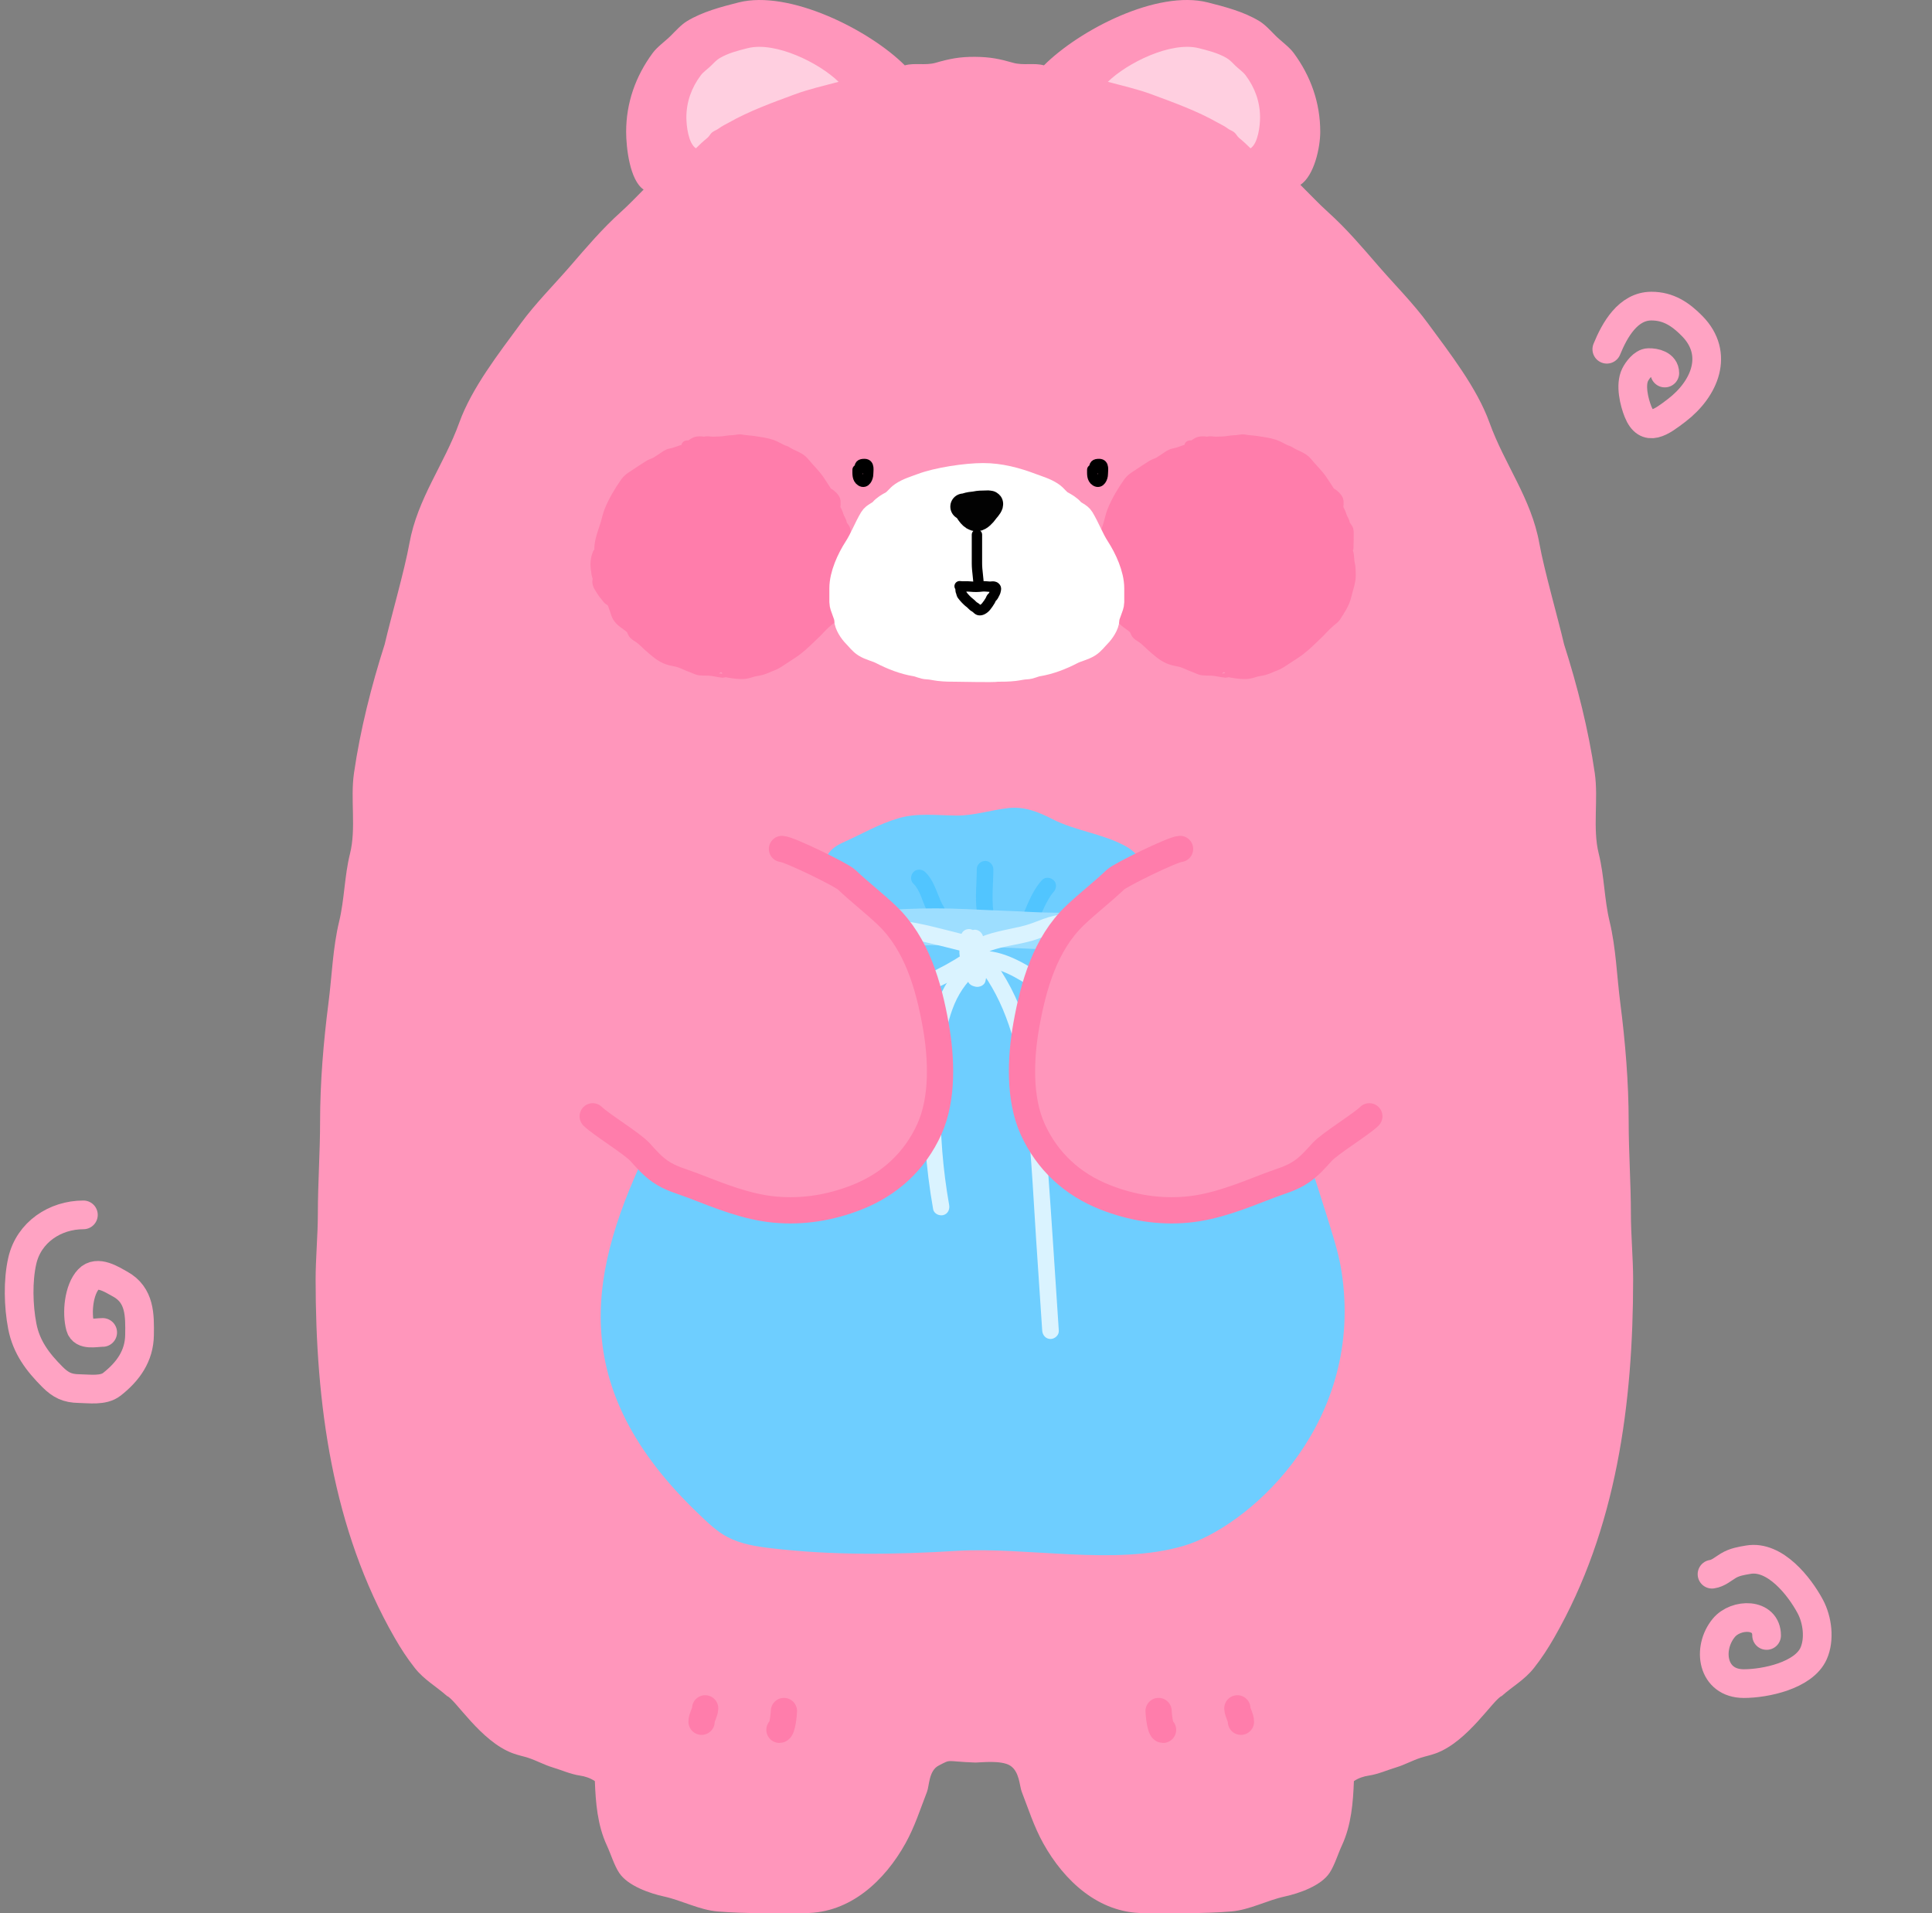 <svg width="202" height="200" viewBox="0 0 202 200" fill="none" xmlns="http://www.w3.org/2000/svg">
<rect x="0" y="0" width="202" height="200" fill="#808080" stroke="none"/>
<path d="M53.604 183.279C50.267 182.051 47.606 177.633 46.739 177.298C45.6 176.285 44.338 175.595 43.376 174.374C42.565 173.347 41.919 172.351 41.267 171.217C34.721 159.834 33 146.687 33 133.726C33 131.576 33.233 129.064 33.233 126.921C33.233 123.697 33.466 120.499 33.466 117.283C33.466 113.156 33.822 108.898 34.346 104.825C34.706 102.024 34.793 99.093 35.458 96.338C36.021 94.007 36.008 91.591 36.596 89.235C37.258 86.589 36.614 83.543 37.011 80.813C37.666 76.295 38.829 71.701 40.219 67.359C40.859 64.609 42.306 59.587 42.803 56.813C43.652 52.085 46.436 48.576 48.022 44.172C49.33 40.538 52.192 36.889 54.451 33.807C56.008 31.685 57.909 29.795 59.634 27.802C61.327 25.845 62.968 23.911 64.901 22.172C65.733 21.423 66.506 20.612 67.294 19.817C65.837 18.846 65.467 15.399 65.467 13.787C65.467 10.761 66.441 7.986 68.24 5.544C68.728 4.882 69.549 4.321 70.146 3.724C70.658 3.213 71.221 2.578 71.841 2.203C73.464 1.222 75.413 0.715 77.214 0.258C82.536 -1.094 90.921 3.15 94.602 6.831C95.643 6.543 96.767 6.866 97.822 6.564C99.246 6.157 100.311 5.927 101.963 5.942C103.549 5.956 104.505 6.157 105.929 6.564C106.985 6.866 108.108 6.543 109.15 6.831C112.831 3.15 120.968 -1.095 126.291 0.257C128.092 0.714 130.04 1.22 131.664 2.202C132.284 2.577 132.847 3.212 133.358 3.723C133.955 4.32 134.777 4.881 135.265 5.543C137.064 7.985 138.038 10.76 138.038 13.786C138.038 15.398 137.42 18.352 135.963 19.323C136.926 20.272 137.846 21.267 138.851 22.172C140.784 23.911 142.424 25.845 144.118 27.802C145.843 29.795 147.744 31.685 149.3 33.807C151.56 36.889 154.421 40.538 155.73 44.172C157.315 48.576 160.1 52.085 160.948 56.813C161.446 59.587 162.892 64.609 163.533 67.359C164.922 71.701 166.085 76.295 166.741 80.813C167.137 83.543 166.494 86.589 167.155 89.235C167.744 91.591 167.731 94.007 168.294 96.338C168.959 99.093 169.046 102.024 169.406 104.825C169.93 108.898 170.286 113.156 170.286 117.283C170.286 120.499 170.519 123.697 170.519 126.921C170.519 129.064 170.752 131.576 170.752 133.726C170.752 146.687 169.03 159.834 162.485 171.217C161.833 172.351 161.187 173.347 160.376 174.374C159.413 175.595 158.152 176.285 157.013 177.298C156.146 177.633 153.484 182.051 150.147 183.279C149.53 183.507 149.072 183.581 148.532 183.756C147.655 184.04 146.854 184.495 145.963 184.762C145.041 185.039 144.097 185.468 143.141 185.61C142.57 185.694 142.034 185.874 141.557 186.192C141.473 188.407 141.293 190.785 140.301 192.921C139.893 193.797 139.533 195.005 139.007 195.794C138.108 197.143 135.813 197.932 134.323 198.256C132.456 198.662 130.648 199.658 128.729 199.818C125.707 200.069 122.582 199.987 119.548 199.987C114.862 199.987 111.25 196.607 109.073 192.689C108.106 190.947 107.54 189.139 106.825 187.3C106.588 186.689 106.6 185.19 105.612 184.57C104.669 183.978 102.494 184.253 101.992 184.253C98.775 184.141 99.544 183.845 98.14 184.57C97.103 185.105 97.164 186.689 96.927 187.3C96.212 189.139 95.646 190.947 94.678 192.689C92.502 196.607 88.889 199.987 84.204 199.987C81.169 199.987 78.045 200.069 75.023 199.818C73.104 199.658 71.296 198.662 69.429 198.256C67.939 197.932 65.644 197.143 64.745 195.794C64.219 195.005 63.858 193.797 63.451 192.921C62.458 190.785 62.279 188.407 62.195 186.192C61.718 185.874 61.181 185.694 60.611 185.61C59.655 185.468 58.711 185.039 57.788 184.762C56.898 184.495 56.096 184.04 55.22 183.756C54.679 183.581 54.221 183.507 53.604 183.279Z" fill="#FF96BB"/>
<path d="M85.629 50.158C85.924 50.585 86.197 51.028 86.481 51.462C86.801 51.63 87.321 52.044 87.346 52.395C87.362 52.623 87.349 52.841 87.316 53.052C87.307 53.111 87.452 53.37 87.484 53.438C87.566 53.614 87.628 53.76 87.683 53.949C87.761 54.211 87.956 54.431 88.001 54.708C88.044 54.974 88.299 55.143 88.377 55.396C88.45 55.631 88.377 57.044 88.38 57.278C88.279 57.461 88.304 57.566 88.365 57.759C88.491 58.153 88.429 58.566 88.532 58.958C88.617 59.283 88.606 59.687 88.621 60.02C88.656 60.793 88.341 61.526 88.17 62.275C87.977 63.12 87.507 63.765 87.055 64.487C86.935 64.68 86.667 64.836 86.498 64.989C86.239 65.224 85.963 65.472 85.729 65.731C85.433 66.059 85.085 66.382 84.766 66.689C84.159 67.274 83.569 67.837 82.859 68.3L81.348 69.288C80.951 69.547 80.577 69.636 80.153 69.833C79.819 69.988 79.388 70.097 79.026 70.147C78.66 70.198 78.31 70.375 77.931 70.423C77.405 70.49 76.79 70.404 76.262 70.316C76.189 70.304 75.835 70.228 75.838 70.24C75.839 70.243 75.614 70.309 75.586 70.307C75.099 70.267 74.621 70.117 74.12 70.091C73.771 70.073 73.276 70.113 72.943 70.011C72.725 69.944 72.519 69.827 72.3 69.753C71.761 69.573 71.266 69.263 70.702 69.153C70.291 69.073 69.924 69.005 69.541 68.831C68.893 68.536 68.32 68.005 67.784 67.534C67.478 67.265 67.187 66.947 66.856 66.711C66.682 66.587 66.427 66.46 66.284 66.301C66.1 66.096 66.116 65.856 65.897 65.665C65.389 65.221 64.941 65.051 64.573 64.487C64.377 64.187 64.159 63.119 63.913 62.864C63.819 62.767 63.679 62.761 63.583 62.657C63.474 62.539 63.393 62.399 63.284 62.28C63.056 62.033 62.889 61.732 62.706 61.452C62.505 61.144 62.432 60.926 62.497 60.573C62.551 60.276 62.431 60.328 62.391 60.037C62.33 59.592 62.239 59.15 62.294 58.695C62.332 58.377 62.387 58.121 62.519 57.834C62.588 57.682 62.712 57.678 62.691 57.501C62.66 57.227 62.718 56.836 62.775 56.566C62.909 55.926 63.161 55.327 63.34 54.702C63.462 54.273 63.565 53.801 63.73 53.392C64.156 52.338 64.744 51.362 65.397 50.43C65.627 50.103 65.876 49.938 66.209 49.721C66.757 49.363 67.299 48.993 67.854 48.646C68.104 48.49 68.399 48.437 68.65 48.273L69.19 47.92C69.489 47.725 69.772 47.479 70.129 47.416C70.519 47.348 70.912 47.185 71.289 47.06C71.486 46.995 71.708 47.006 71.863 46.827C71.919 46.763 71.723 46.639 71.792 46.593C71.882 46.535 72.013 46.652 72.116 46.593C72.36 46.452 72.573 46.241 72.856 46.183C73.037 46.146 73.347 46.149 73.529 46.182C73.696 46.212 73.814 46.139 73.978 46.148C74.189 46.16 74.4 46.196 74.613 46.188C75.028 46.172 75.413 46.18 75.826 46.111C76.097 46.065 76.37 46.037 76.646 46.029C76.905 46.022 77.258 45.907 77.51 45.96C77.943 46.051 78.391 46.053 78.832 46.12C79.437 46.211 80.088 46.299 80.671 46.49C81.085 46.627 81.48 46.896 81.886 47.065C82.013 47.117 82.148 47.138 82.262 47.217C82.798 47.588 83.634 47.779 84.049 48.299C84.555 48.933 85.165 49.487 85.629 50.158Z" fill="#FF7DAB" stroke="#FF7DAB" stroke-width="1.083" stroke-linecap="round"/>
<path d="M138.217 50.158C138.512 50.585 138.785 51.028 139.069 51.462C139.389 51.63 139.909 52.044 139.934 52.395C139.95 52.623 139.937 52.841 139.904 53.052C139.895 53.111 140.04 53.37 140.071 53.438C140.153 53.614 140.215 53.76 140.271 53.949C140.349 54.211 140.544 54.431 140.589 54.708C140.632 54.974 140.887 55.143 140.965 55.396C141.038 55.631 140.965 57.044 140.968 57.278C140.867 57.461 140.892 57.566 140.953 57.759C141.079 58.153 141.017 58.566 141.12 58.958C141.205 59.283 141.194 59.687 141.209 60.02C141.243 60.793 140.929 61.526 140.758 62.275C140.564 63.12 140.094 63.765 139.643 64.487C139.523 64.68 139.254 64.836 139.086 64.989C138.827 65.224 138.55 65.472 138.316 65.731C138.021 66.059 137.673 66.382 137.354 66.689C136.747 67.274 136.157 67.837 135.447 68.3L133.936 69.288C133.538 69.547 133.165 69.636 132.741 69.833C132.406 69.988 131.976 70.097 131.614 70.147C131.248 70.198 130.897 70.375 130.519 70.423C129.993 70.49 129.378 70.404 128.849 70.316C128.777 70.304 128.423 70.228 128.426 70.24C128.427 70.243 128.201 70.309 128.173 70.307C127.686 70.267 127.209 70.117 126.708 70.091C126.359 70.073 125.864 70.113 125.531 70.011C125.313 69.944 125.106 69.827 124.888 69.753C124.349 69.573 123.854 69.263 123.29 69.153C122.879 69.073 122.511 69.005 122.129 68.831C121.481 68.536 120.908 68.005 120.372 67.534C120.066 67.265 119.775 66.947 119.444 66.711C119.27 66.587 119.015 66.46 118.872 66.301C118.688 66.096 118.704 65.856 118.485 65.665C117.977 65.221 117.529 65.051 117.16 64.487C116.965 64.187 116.747 63.119 116.501 62.864C116.407 62.767 116.267 62.761 116.171 62.657C116.062 62.539 115.981 62.399 115.872 62.28C115.644 62.033 115.477 61.732 115.294 61.452C115.093 61.144 115.02 60.926 115.085 60.573C115.139 60.276 115.018 60.328 114.979 60.037C114.918 59.592 114.826 59.15 114.882 58.695C114.92 58.377 114.975 58.121 115.107 57.834C115.176 57.682 115.3 57.678 115.279 57.501C115.248 57.227 115.306 56.836 115.363 56.566C115.497 55.926 115.749 55.327 115.928 54.702C116.05 54.273 116.153 53.801 116.318 53.392C116.744 52.338 117.332 51.362 117.985 50.43C118.215 50.103 118.464 49.938 118.797 49.721C119.345 49.363 119.887 48.993 120.442 48.646C120.692 48.49 120.987 48.437 121.238 48.273L121.778 47.92C122.076 47.725 122.36 47.479 122.716 47.416C123.107 47.348 123.499 47.185 123.877 47.06C124.074 46.995 124.296 47.006 124.451 46.827C124.506 46.763 124.311 46.639 124.38 46.593C124.47 46.535 124.601 46.652 124.704 46.593C124.948 46.452 125.161 46.241 125.444 46.183C125.625 46.146 125.935 46.149 126.117 46.182C126.284 46.212 126.402 46.139 126.566 46.148C126.777 46.16 126.988 46.196 127.201 46.188C127.615 46.172 128.001 46.18 128.413 46.111C128.685 46.065 128.958 46.037 129.234 46.029C129.493 46.022 129.846 45.907 130.098 45.96C130.531 46.051 130.978 46.053 131.42 46.12C132.025 46.211 132.675 46.299 133.258 46.49C133.673 46.627 134.068 46.896 134.474 47.065C134.601 47.117 134.736 47.138 134.85 47.217C135.386 47.588 136.222 47.779 136.637 48.299C137.143 48.933 137.753 49.487 138.217 50.158Z" fill="#FF7DAB" stroke="#FF7DAB" stroke-width="1.083" stroke-linecap="round"/>
<path d="M114.817 66.346C115.169 65.995 115.671 65.264 115.671 64.749C115.671 64.255 116.174 63.423 116.174 62.946V61.499C116.174 60.121 115.413 58.471 114.676 57.333C114.049 56.364 113.645 55.248 113.048 54.253C112.815 53.864 112.298 53.752 112.013 53.418C111.744 53.103 111.343 52.867 110.978 52.675C110.555 52.451 110.308 52.007 109.892 51.73C109.256 51.305 108.562 51.114 107.852 50.846C106.209 50.224 104.558 49.78 102.787 49.78C101.016 49.78 98.049 50.224 96.406 50.846C95.696 51.114 95.003 51.305 94.366 51.73C93.951 52.007 93.704 52.451 93.281 52.675C92.915 52.867 92.515 53.103 92.245 53.418C91.961 53.752 91.443 53.864 91.21 54.253C90.613 55.248 90.209 56.364 89.582 57.333C88.845 58.471 88.085 60.121 88.085 61.499V62.946C88.085 63.423 88.588 64.255 88.588 64.749C88.588 65.264 89.09 65.995 89.441 66.346C89.781 66.686 90.072 67.103 90.485 67.363C91.015 67.697 91.668 67.81 92.223 68.098C93.326 68.67 94.531 69.141 95.759 69.342C96.19 69.412 96.538 69.636 96.984 69.65C97.388 69.663 97.787 69.771 98.187 69.818C98.818 69.893 99.433 69.896 100.07 69.896C100.368 69.896 104.067 69.978 104.188 69.896C104.826 69.896 105.441 69.893 106.071 69.818C106.471 69.771 106.871 69.663 107.274 69.65C107.72 69.636 108.069 69.412 108.5 69.342C109.727 69.141 110.932 68.67 112.035 68.098C112.591 67.81 113.244 67.697 113.773 67.363C114.187 67.103 114.478 66.686 114.817 66.346Z" fill="white" stroke="white" stroke-width="2.744" stroke-linecap="round"/>
<path d="M100.733 52.961C100.924 52.951 101.101 52.88 101.283 52.833C101.525 52.77 101.775 52.778 102.016 52.725C102.33 52.657 102.686 52.647 103.008 52.647C103.1 52.647 103.556 52.599 103.52 52.711C103.423 53.014 103.185 53.197 103.014 53.444C102.838 53.698 102.419 54.165 102.121 54.165C101.622 54.165 101.296 53.543 101.048 53.17" stroke="#020202" stroke-width="2.744" stroke-linecap="round"/>
<path d="M89.665 49.108C89.665 49.54 89.617 50.031 90.016 50.287C90.498 50.597 90.769 49.931 90.769 49.562C90.769 49.17 90.93 48.506 90.395 48.506C89.952 48.506 89.866 48.6 89.866 49.058" stroke="black" stroke-width="1.083" stroke-linecap="round"/>
<path d="M114.2 49.108C114.2 49.54 114.152 50.031 114.551 50.287C115.033 50.597 115.304 49.931 115.304 49.562C115.304 49.17 115.465 48.506 114.93 48.506C114.487 48.506 114.401 48.6 114.401 49.058" stroke="black" stroke-width="1.083" stroke-linecap="round"/>
<path d="M102.144 55.895C102.144 56.9 102.144 57.905 102.144 58.91C102.144 59.679 102.312 60.429 102.312 61.205" stroke="black" stroke-width="1.083" stroke-linecap="round"/>
<path d="M83.101 9.862C84.595 9.309 86.126 8.972 87.677 8.553C85.667 6.582 81.087 4.31 78.18 5.034C77.196 5.279 76.132 5.55 75.245 6.075C74.907 6.276 74.599 6.616 74.32 6.89C73.994 7.209 73.545 7.51 73.278 7.864C72.296 9.171 71.764 10.657 71.764 12.277C71.764 13.14 71.966 14.985 72.762 15.505C73.144 15.127 73.532 14.756 73.954 14.419C74.164 14.253 74.254 13.997 74.464 13.83C74.671 13.664 74.938 13.591 75.151 13.428C75.486 13.173 75.834 13.023 76.196 12.818C78.379 11.582 80.754 10.731 83.101 9.862Z" fill="#FFCFE0"/>
<path d="M120.408 9.862C118.914 9.309 117.383 8.972 115.832 8.553C117.842 6.582 122.422 4.31 125.329 5.034C126.312 5.279 127.377 5.55 128.263 6.075C128.602 6.276 128.91 6.616 129.189 6.89C129.515 7.209 129.964 7.51 130.23 7.864C131.213 9.171 131.745 10.657 131.745 12.277C131.745 13.14 131.543 14.985 130.747 15.505C130.365 15.127 129.976 14.756 129.554 14.419C129.345 14.253 129.255 13.997 129.045 13.83C128.838 13.664 128.571 13.591 128.357 13.428C128.023 13.173 127.674 13.023 127.313 12.818C125.129 11.582 122.755 10.731 120.408 9.862Z" fill="#FFCFE0"/>
<path d="M73.728 178.585C73.701 179.075 73.353 179.506 73.353 179.989" stroke="#FF7DAB" stroke-width="2.744" stroke-linecap="round"/>
<path d="M81.964 178.865C81.964 179.137 81.803 180.831 81.496 180.831" stroke="#FF7DAB" stroke-width="2.744" stroke-linecap="round"/>
<path d="M129.372 178.585C129.399 179.075 129.746 179.506 129.746 179.989" stroke="#FF7DAB" stroke-width="2.744" stroke-linecap="round"/>
<path d="M121.136 178.865C121.136 179.137 121.297 180.831 121.604 180.831" stroke="#FF7DAB" stroke-width="2.744" stroke-linecap="round"/>
<path d="M100.333 61.281L100.406 60.744C100.145 60.709 99.896 60.866 99.816 61.117C99.737 61.369 99.85 61.641 100.084 61.762L100.333 61.281ZM101.526 61.322L101.469 61.86L101.526 61.322ZM102.657 61.306L102.726 61.843L102.657 61.306ZM103.493 61.332L103.516 60.791L103.493 61.332ZM104.029 61.373L104.362 60.946L104.029 61.373ZM103.91 62.19L103.418 61.963L103.91 62.19ZM103.723 62.445L103.381 62.026L103.723 62.445ZM103.53 62.783L104.001 63.05L103.53 62.783ZM103.114 63.386L103.544 63.715L103.114 63.386ZM102.214 63.704L102.573 63.299L102.214 63.704ZM101.885 63.446L101.637 63.927L101.885 63.446ZM101.407 63.032L101.721 62.591L101.407 63.032ZM100.946 62.615L101.337 62.24L100.946 62.615ZM100.6 62.202L100.162 62.522L100.6 62.202ZM100.46 61.822L99.978 62.069L100.46 61.822ZM100.259 61.817C100.502 61.85 100.737 61.849 100.934 61.847C101.143 61.846 101.308 61.843 101.469 61.86L101.582 60.783C101.347 60.758 101.114 60.763 100.924 60.764C100.723 60.766 100.561 60.766 100.406 60.744L100.259 61.817ZM101.469 61.86C101.884 61.904 102.317 61.895 102.726 61.843L102.588 60.769C102.257 60.811 101.908 60.817 101.582 60.783L101.469 61.86ZM102.726 61.843C102.813 61.832 102.912 61.833 103.039 61.841C103.14 61.848 103.33 61.867 103.469 61.873L103.516 60.791C103.379 60.785 103.289 60.773 103.112 60.761C102.959 60.75 102.779 60.744 102.588 60.769L102.726 61.843ZM103.469 61.873C103.549 61.876 103.627 61.869 103.671 61.865C103.728 61.859 103.757 61.856 103.788 61.855C103.817 61.854 103.82 61.856 103.808 61.854C103.793 61.851 103.747 61.84 103.696 61.8L104.362 60.946C104.128 60.764 103.857 60.768 103.743 60.773C103.676 60.776 103.607 60.783 103.571 60.786C103.522 60.791 103.513 60.791 103.516 60.791L103.469 61.873ZM103.696 61.8C103.703 61.806 103.678 61.788 103.65 61.745C103.635 61.722 103.621 61.694 103.61 61.663C103.599 61.631 103.594 61.602 103.591 61.577C103.587 61.534 103.593 61.508 103.59 61.528C103.589 61.537 103.587 61.547 103.583 61.568C103.58 61.587 103.576 61.611 103.571 61.639L104.641 61.806C104.644 61.791 104.646 61.776 104.65 61.757C104.653 61.741 104.657 61.717 104.66 61.694C104.667 61.65 104.679 61.568 104.669 61.472C104.645 61.22 104.5 61.054 104.362 60.946L103.696 61.8ZM103.571 61.639C103.569 61.656 103.563 61.677 103.54 61.724C103.526 61.752 103.512 61.778 103.49 61.82C103.469 61.859 103.444 61.908 103.418 61.963L104.401 62.417C104.414 62.391 104.428 62.363 104.447 62.327C104.464 62.295 104.489 62.248 104.512 62.202C104.561 62.101 104.616 61.971 104.641 61.806L103.571 61.639ZM103.418 61.963C103.412 61.976 103.402 61.995 103.389 62.013C103.383 62.021 103.378 62.027 103.375 62.03C103.372 62.034 103.373 62.031 103.381 62.026L104.066 62.864C104.224 62.735 104.339 62.552 104.401 62.417L103.418 61.963ZM103.381 62.026C103.231 62.147 103.157 62.296 103.12 62.378C103.103 62.415 103.082 62.465 103.075 62.481C103.07 62.493 103.066 62.501 103.064 62.508C103.061 62.514 103.059 62.516 103.059 62.516L104.001 63.05C104.032 62.995 104.055 62.944 104.071 62.908C104.078 62.892 104.086 62.871 104.091 62.86C104.097 62.846 104.101 62.837 104.105 62.828C104.122 62.79 104.113 62.826 104.066 62.864L103.381 62.026ZM103.059 62.516C102.956 62.699 102.837 62.856 102.683 63.058L103.544 63.715C103.694 63.518 103.856 63.306 104.001 63.05L103.059 62.516ZM102.683 63.058C102.662 63.086 102.627 63.123 102.583 63.16C102.54 63.197 102.498 63.224 102.465 63.24C102.429 63.257 102.426 63.25 102.45 63.251C102.464 63.251 102.486 63.253 102.511 63.263C102.537 63.272 102.558 63.286 102.573 63.299L101.854 64.109C102.23 64.442 102.677 64.338 102.928 64.219C103.186 64.097 103.407 63.895 103.544 63.715L102.683 63.058ZM102.573 63.299C102.514 63.246 102.341 63.071 102.134 62.965L101.637 63.927C101.686 63.953 101.71 63.981 101.854 64.109L102.573 63.299ZM102.134 62.965C102.125 62.96 102.101 62.944 102.027 62.869C101.972 62.813 101.856 62.687 101.721 62.591L101.093 63.474C101.13 63.499 101.16 63.532 101.255 63.629C101.331 63.706 101.46 63.836 101.637 63.927L102.134 62.965ZM101.721 62.591C101.608 62.51 101.467 62.376 101.337 62.24L100.555 62.989C100.693 63.134 100.892 63.331 101.093 63.474L101.721 62.591ZM101.337 62.24C101.235 62.134 101.123 62.001 101.037 61.883L100.162 62.522C100.279 62.681 100.422 62.85 100.555 62.989L101.337 62.24ZM101.037 61.883C101.06 61.915 101.061 61.94 101.047 61.882C101.042 61.865 101.029 61.811 101.016 61.766C101.001 61.714 100.979 61.647 100.942 61.575L99.978 62.069C99.974 62.061 99.972 62.048 99.996 62.147C100.015 62.22 100.054 62.373 100.162 62.522L101.037 61.883ZM100.942 61.575C100.96 61.611 100.969 61.639 100.973 61.652C100.977 61.666 100.979 61.676 100.979 61.678C100.98 61.681 100.979 61.675 100.977 61.656C100.975 61.636 100.973 61.615 100.97 61.584C100.968 61.556 100.965 61.522 100.961 61.486C100.955 61.421 100.943 61.322 100.914 61.224C100.899 61.175 100.874 61.106 100.831 61.035C100.788 60.965 100.711 60.867 100.581 60.8L100.084 61.762C99.983 61.71 99.93 61.637 99.907 61.6C99.884 61.562 99.876 61.535 99.875 61.532C99.874 61.529 99.879 61.545 99.884 61.598C99.886 61.621 99.889 61.645 99.891 61.674C99.893 61.7 99.896 61.733 99.899 61.765C99.902 61.795 99.907 61.835 99.914 61.876C99.918 61.897 99.924 61.924 99.933 61.953C99.941 61.981 99.954 62.023 99.978 62.069L100.942 61.575Z" fill="black"/>
<g clip-path="url(#clip0_1475_24543)">
<path d="M138.514 126.45C137.517 123.279 136.76 120.849 135.56 117.827C134.374 114.842 132.052 111.701 129.889 109.354C127.687 106.964 125.119 104.886 122.524 102.951C121.657 102.306 120.411 101.618 119.531 100.993C118.939 100.574 118.687 100.245 118.046 99.883C117.83 99.76 116.328 97.988 116.345 97.706C116.414 96.589 117.308 94.577 118.099 93.899C118.747 93.344 119.185 92.393 119.401 91.579C119.783 90.133 118.793 89.052 117.604 88.411C115.225 87.131 112.414 86.855 110.003 85.612C108.554 84.864 107.092 84.289 105.438 84.472C103.604 84.674 101.85 85.273 99.986 85.256C97.969 85.24 95.916 84.957 93.946 85.535C91.873 86.144 90.079 87.204 88.106 88.088C86.654 88.74 85.966 89.757 86.335 91.2C86.767 92.892 88.823 94.867 89.604 96.539H89.574C89.342 97.499 90.186 98.168 89.222 98.37L88.92 98.503C85.442 99.364 80.604 102.506 78.329 105.065C74.133 109.783 70.874 113.629 68.04 119.416C61.492 132.786 59.017 144.923 73.133 158.346C74.043 159.211 74.953 160.098 76.063 160.68C77.465 161.415 79.063 161.667 80.634 161.85C87.119 162.611 93.508 162.522 100.003 162.126C107.431 161.677 116.544 163.718 123.763 161.598C130.245 159.693 141.999 149.594 140.451 134.372C140.261 132.504 139.956 131.157 139.414 129.356C139.125 128.395 138.829 127.424 138.52 126.447L138.514 126.45Z" fill="#6ECEFF"/>
<path d="M108.523 96.426C108.57 96.29 108.62 96.157 108.669 96.024C108.719 95.891 108.772 95.758 108.829 95.625C108.849 95.578 108.869 95.532 108.889 95.482C108.945 95.346 108.802 95.685 108.865 95.538C108.905 95.445 108.945 95.356 108.985 95.263C109.158 94.877 109.344 94.498 109.553 94.129C109.659 93.939 109.776 93.753 109.899 93.57C109.925 93.534 109.949 93.497 109.975 93.461C110.015 93.404 110.158 93.245 109.972 93.461C110.035 93.388 110.095 93.311 110.161 93.238C110.467 92.902 110.517 92.337 110.161 92.011C109.829 91.706 109.261 91.652 108.935 92.011C108.311 92.703 107.869 93.544 107.49 94.388C107.261 94.903 107.038 95.429 106.856 95.964C106.709 96.393 107.025 96.931 107.46 97.031C107.942 97.141 108.37 96.885 108.527 96.426H108.523Z" fill="#51C5FF"/>
<path d="M95.505 92.386C95.561 92.439 95.615 92.496 95.668 92.552C95.698 92.586 95.724 92.619 95.751 92.649C95.827 92.735 95.724 92.626 95.708 92.596C95.784 92.735 95.89 92.865 95.97 93.005C96.05 93.144 96.113 93.281 96.179 93.423C96.196 93.463 96.216 93.503 96.233 93.543C96.279 93.65 96.219 93.516 96.206 93.48C96.236 93.563 96.272 93.643 96.306 93.726C96.568 94.391 96.807 95.072 97.186 95.681C97.429 96.066 97.97 96.252 98.372 95.993C98.774 95.734 98.94 95.219 98.684 94.806C98.595 94.663 98.512 94.517 98.439 94.364C98.402 94.291 98.369 94.221 98.335 94.148C98.316 94.108 98.299 94.068 98.282 94.025C98.229 93.899 98.282 93.989 98.296 94.062C98.259 93.902 98.166 93.743 98.106 93.59C98.046 93.437 97.983 93.274 97.92 93.118C97.628 92.403 97.299 91.705 96.734 91.16C96.409 90.844 95.827 90.811 95.508 91.16C95.189 91.509 95.159 92.05 95.508 92.386H95.505Z" fill="#51C5FF"/>
<path d="M102.126 90.867C102.126 92.32 101.94 93.796 102.126 95.245C102.156 95.485 102.202 95.681 102.378 95.86C102.528 96.01 102.777 96.123 102.993 96.113C103.411 96.093 103.923 95.727 103.86 95.245C103.674 93.799 103.86 92.32 103.86 90.867C103.86 90.412 103.461 89.98 102.993 90C102.524 90.02 102.126 90.382 102.126 90.867Z" fill="#51C5FF"/>
<path d="M87.559 97.92C90.392 97.082 93.213 97.012 96.439 96.882C99.023 96.779 101.917 97.052 104.505 97.115C105.788 97.145 107.067 97.218 108.346 97.291C110.993 97.441 113.724 97.095 118.239 98.249" fill="#DAF3FF"/>
<path d="M88.07 99.781C88.575 99.634 89.087 99.505 89.605 99.398C89.838 99.352 90.07 99.305 90.306 99.265C90.399 99.249 90.492 99.232 90.588 99.219C90.698 99.202 91.339 99.086 90.781 99.186C91.778 99.006 92.821 98.979 93.828 98.926C96.02 98.81 98.2 98.767 100.392 98.866C102.615 98.966 104.844 99.036 107.067 99.152C108.638 99.235 110.206 99.252 111.777 99.295C112.704 99.319 113.628 99.378 114.548 99.485L114.674 99.501C114.887 99.528 114.844 99.521 114.548 99.481C114.691 99.471 114.87 99.528 115.013 99.551C115.292 99.594 115.568 99.641 115.844 99.694C116.475 99.814 117.103 99.953 117.724 100.113C118.701 100.359 119.864 99.797 120.096 98.763C120.329 97.73 119.794 96.653 118.747 96.39C116.714 95.878 114.628 95.562 112.532 95.462C111.03 95.393 109.522 95.429 108.02 95.346C105.734 95.22 103.449 95.157 101.163 95.043C98.934 94.934 96.728 94.934 94.499 95.034C91.994 95.147 89.459 95.356 87.04 96.061C86.073 96.343 85.369 97.434 85.691 98.434C86.014 99.435 87.027 100.086 88.064 99.784L88.07 99.781Z" fill="#9DDEFF"/>
<path d="M100.799 97.693C98.6 97.144 96.388 96.509 94.135 96.224C92.806 96.054 91.517 96.2 90.208 96.45C89.534 96.579 88.833 96.769 88.281 97.188C87.73 97.606 87.265 98.208 86.863 98.796C86.178 99.797 85.893 100.901 85.803 102.097C85.743 102.882 85.783 103.62 86.152 104.338C86.494 104.999 87.162 105.415 87.829 105.688C89.238 106.266 90.71 105.963 92.085 105.452C93.686 104.857 95.334 104.371 96.912 103.716C98.49 103.061 100.105 102.23 101.583 101.263C102.514 100.655 101.647 99.152 100.706 99.764C99.544 100.522 98.328 101.197 97.062 101.772C95.796 102.347 94.52 102.719 93.231 103.168C92.075 103.57 90.886 104.232 89.64 104.278C89.065 104.298 88.487 104.165 88.002 103.843C87.557 103.543 87.481 103.051 87.507 102.546C87.557 101.569 87.703 100.711 88.205 99.91C88.491 99.455 88.839 98.946 89.265 98.61C89.66 98.298 90.218 98.208 90.703 98.118C91.005 98.062 91.311 98.009 91.617 97.962C91.713 97.949 91.833 97.935 91.657 97.955C91.716 97.949 91.773 97.942 91.833 97.935C91.976 97.919 92.118 97.906 92.261 97.895C92.809 97.859 93.361 97.876 93.909 97.935C93.946 97.939 94.205 97.972 94.092 97.955C93.986 97.942 94.235 97.975 94.288 97.985C94.487 98.015 94.69 98.052 94.889 98.088C95.348 98.175 95.806 98.271 96.261 98.378C97.627 98.687 98.986 99.032 100.341 99.371C101.424 99.641 101.886 97.969 100.803 97.699L100.799 97.693Z" fill="#DAF3FF"/>
<path d="M100.422 97.996C100.383 98.326 100.386 98.648 100.376 98.977C100.376 99.014 100.369 99.057 100.376 99.093C100.349 98.881 100.419 98.808 100.389 98.96C100.369 99.053 100.349 99.147 100.333 99.24C100.283 99.522 100.319 99.798 100.359 100.081C100.403 100.39 100.482 100.656 100.595 100.948C100.615 101.002 100.635 101.055 100.658 101.105C100.725 101.251 100.642 100.975 100.648 100.942C100.632 101.041 100.635 101.154 100.635 101.254C100.632 101.513 100.751 101.856 100.954 102.045C101.03 102.115 100.858 101.769 100.904 101.912C100.924 101.976 100.947 102.035 100.971 102.099C101.017 102.228 101.067 102.358 101.133 102.478C101.206 102.607 101.286 102.773 101.396 102.873C101.565 103.029 101.761 103.092 101.974 103.142C102.396 103.242 102.957 103.013 103.04 102.537C103.077 102.315 103.13 102.102 103.177 101.882C103.213 101.706 103.22 101.527 103.206 101.347C103.19 101.135 103.16 101.55 103.18 101.46C103.196 101.387 103.206 101.311 103.223 101.234C103.273 100.965 103.266 100.712 103.256 100.44C103.25 100.277 103.256 100.084 103.206 99.928C103.17 99.815 103.12 99.705 103.074 99.592V100.054C103.137 99.818 103.223 99.585 103.19 99.336C103.16 99.107 103.024 98.881 102.921 98.671L103.04 99.11C103.04 98.851 103.047 98.608 102.947 98.362C102.878 98.186 102.821 98.01 102.765 97.83C102.632 97.398 102.153 97.076 101.698 97.225C101.243 97.375 100.947 97.827 101.094 98.292C101.13 98.409 101.163 98.528 101.203 98.641C101.226 98.704 101.253 98.764 101.276 98.824C101.293 98.864 101.306 98.914 101.329 98.951C101.386 99.047 101.316 98.648 101.306 98.764C101.286 99.03 101.316 99.306 101.426 99.546C101.479 99.662 101.535 99.775 101.592 99.888L101.505 99.22C101.472 99.343 101.432 99.462 101.406 99.585C101.343 99.861 101.402 100.094 101.515 100.337C101.612 100.539 101.509 100.018 101.515 100.257C101.515 100.333 101.522 100.413 101.525 100.49C101.532 100.613 101.522 100.746 101.539 100.865C101.559 101.005 101.592 100.576 101.565 100.692C101.559 100.726 101.552 100.756 101.549 100.789C101.535 100.865 101.519 100.942 101.505 101.015C101.476 101.194 101.456 101.4 101.479 101.587C101.496 101.726 101.539 101.301 101.505 101.414C101.496 101.444 101.489 101.477 101.482 101.51C101.466 101.587 101.442 101.66 101.429 101.736C101.406 101.846 101.389 101.959 101.369 102.069L102.436 101.464L102.24 101.417L102.758 101.816C102.711 101.736 102.672 101.63 102.608 101.56C102.575 101.523 102.718 101.849 102.662 101.683C102.642 101.62 102.615 101.557 102.595 101.494C102.509 101.254 102.393 101.075 102.25 100.869L102.369 101.307C102.379 101.108 102.412 100.879 102.353 100.682C102.313 100.559 102.256 100.44 102.21 100.317C102.163 100.194 102.11 100.064 102.084 99.934C102.064 99.841 102.057 99.745 102.04 99.652C102.017 99.492 102.067 99.938 102.064 99.818C102.064 99.781 102.057 99.745 102.057 99.712C102.05 99.639 102.06 99.542 102.04 99.472C102.08 99.602 101.987 99.785 102.024 99.622C102.034 99.572 102.044 99.519 102.054 99.469C102.097 99.26 102.117 99.053 102.12 98.841C102.127 98.552 102.13 98.272 102.163 97.987C102.216 97.534 101.728 97.099 101.296 97.119C100.781 97.142 100.486 97.501 100.429 97.987L100.422 97.996Z" fill="#DAF3FF"/>
<path d="M102.764 99.739C103.926 99.147 105.222 98.938 106.488 98.679C107.159 98.542 107.83 98.389 108.478 98.163C109.079 97.954 109.64 97.675 110.258 97.505C110.876 97.336 111.441 97.233 112.046 97.169C112.607 97.106 113.238 97.003 113.8 97.083C114.361 97.163 114.88 97.439 115.328 97.758C115.414 97.818 115.494 97.881 115.574 97.951C115.611 97.981 115.826 98.163 115.68 98.031C115.737 98.08 115.777 98.197 115.71 98.047C115.753 98.144 115.777 98.247 115.807 98.346C116.175 99.576 116.405 100.876 116.431 102.166C116.441 102.701 116.385 103.253 116.082 103.708C115.807 104.124 115.365 104.267 114.88 104.29C112.916 104.38 111.109 103.226 109.464 102.189C107.451 100.919 105.368 99.513 102.92 99.387C101.803 99.33 101.807 101.066 102.92 101.122C105.062 101.235 107.039 102.718 108.843 103.845C110.83 105.088 113.109 106.361 115.544 105.952C117.066 105.696 117.956 104.393 118.129 102.934C118.218 102.192 118.129 101.454 118.039 100.716C117.949 99.978 117.856 99.167 117.644 98.419C117.507 97.937 117.388 97.415 117.072 97.017C116.694 96.535 116.119 96.156 115.574 95.883C114.923 95.557 114.205 95.325 113.471 95.331C112.737 95.338 112.036 95.428 111.328 95.527C110.571 95.637 109.81 95.793 109.092 96.062C108.312 96.358 107.567 96.664 106.747 96.854C105.092 97.239 103.431 97.462 101.896 98.243C101.478 98.456 101.358 99.044 101.584 99.43C101.833 99.856 102.352 99.955 102.77 99.743L102.764 99.739Z" fill="#DAF3FF"/>
<path d="M99.237 125.955C98.586 122.278 98.287 118.545 98.337 114.812C98.377 111.697 98.507 108.432 99.59 105.477C100.125 104.015 100.972 102.701 102.168 101.698C102.526 101.395 102.48 100.78 102.168 100.471C101.812 100.115 101.301 100.168 100.942 100.471C98.537 102.489 97.487 105.61 97.041 108.625C96.5 112.302 96.487 116.095 96.746 119.798C96.902 122.015 97.178 124.226 97.566 126.417C97.65 126.879 98.211 127.138 98.633 127.022C99.118 126.889 99.321 126.417 99.237 125.955Z" fill="#DAF3FF"/>
<path d="M102.285 101.107C105.132 104.71 106.342 109.298 107.006 113.762C107.783 118.998 107.983 124.333 108.335 129.612C108.548 132.777 108.757 135.942 108.969 139.106C108.999 139.575 109.345 139.974 109.837 139.974C110.282 139.974 110.737 139.575 110.704 139.106C110.318 133.359 109.963 127.611 109.541 121.867C109.175 116.897 108.817 111.804 107.262 107.037C106.418 104.448 105.202 102.024 103.511 99.883C103.219 99.514 102.588 99.578 102.285 99.883C101.923 100.246 101.993 100.741 102.285 101.11V101.107Z" fill="#DAF3FF"/>
</g>
<path d="M116.619 91.961C117.151 91.452 117.808 90.67 118.594 90.624L136.1 82.83L145.618 114.453L140.811 118.209C139.98 119.04 139.021 119.55 138.219 120.441C137.555 121.178 136.926 121.896 136.1 122.468C135.016 123.218 133.88 123.479 132.665 123.949C129.903 125.015 127.091 126.175 124.138 126.448C121.183 126.722 118.323 126.253 115.55 125.162C112.114 123.811 109.486 121.389 107.969 118.035C106.517 114.824 106.701 110.58 107.301 107.204C108.04 103.042 109.291 98.661 112.402 95.695C113.761 94.399 115.269 93.252 116.619 91.961Z" fill="#FF96BB"/>
<path d="M123.38 88.746C122.593 88.792 117.151 91.452 116.619 91.96C115.269 93.252 113.761 94.398 112.402 95.694C109.291 98.66 108.04 103.042 107.301 107.203C106.701 110.579 106.517 114.823 107.969 118.034C109.486 121.388 112.114 123.811 115.55 125.162C118.323 126.252 121.183 126.721 124.138 126.448C127.091 126.174 129.903 125.015 132.665 123.948C133.88 123.479 135.016 123.217 136.1 122.467C136.926 121.895 137.555 121.178 138.219 120.441C139.021 119.549 142.339 117.527 143.17 116.697" stroke="#FF7DAB" stroke-width="2.744" stroke-linecap="round"/>
<path d="M88.52 91.961C87.989 91.452 87.332 90.67 86.546 90.624L69.04 82.83L59.522 114.453L64.329 118.209C65.16 119.04 66.118 119.55 66.921 120.441C67.584 121.178 68.214 121.896 69.04 122.468C70.123 123.218 71.26 123.479 72.475 123.949C75.236 125.015 78.049 126.175 81.002 126.448C83.957 126.722 86.817 126.253 89.59 125.162C93.025 123.811 95.653 121.389 97.171 118.035C98.623 114.824 98.439 110.58 97.839 107.204C97.1 103.042 95.848 98.661 92.737 95.695C91.378 94.399 89.871 93.252 88.52 91.961Z" fill="#FF96BB"/>
<path d="M81.76 88.746C82.546 88.792 87.989 91.452 88.52 91.96C89.871 93.252 91.378 94.398 92.737 95.694C95.848 98.66 97.1 103.042 97.839 107.203C98.439 110.579 98.623 114.823 97.171 118.034C95.653 121.388 93.025 123.811 89.59 125.162C86.817 126.252 83.957 126.721 81.002 126.448C78.049 126.174 75.236 125.015 72.475 123.948C71.26 123.479 70.123 123.217 69.04 122.467C68.214 121.895 67.584 121.178 66.921 120.441C66.118 119.549 62.801 117.527 61.97 116.697" stroke="#FF7DAB" stroke-width="2.744" stroke-linecap="round"/>
<path d="M168 36.508C168.823 34.489 170.223 32 172.663 32C174.452 32 175.721 32.858 176.93 34.09C179.782 36.997 178.245 40.647 175.315 42.89C173.705 44.122 172.169 45.286 171.264 43.037C170.857 42.023 170.431 40.239 170.962 39.177C171.192 38.716 171.779 37.923 172.353 37.907C173.058 37.887 174.063 38.133 174.063 38.995" stroke="#FFA3C3" stroke-width="3" stroke-linecap="round"/>
<path d="M8.72 127C5.765 127 3.014 128.806 2.33 131.8C1.854 133.883 1.928 136.55 2.33 138.638C2.754 140.838 3.944 142.401 5.489 143.947C6.334 144.792 7.049 145.144 8.251 145.16C9.327 145.174 10.793 145.419 11.695 144.711C13.396 143.376 14.559 141.751 14.589 139.555C14.618 137.512 14.656 135.387 12.561 134.235C11.707 133.765 10.181 132.758 9.26 133.726C8.232 134.805 7.995 137.256 8.393 138.699C8.653 139.641 9.982 139.29 10.737 139.29" stroke="#FFA3C3" stroke-width="3" stroke-linecap="round"/>
<path d="M179 164.562C179.648 164.471 180.155 164.008 180.697 163.681C181.357 163.282 182.053 163.172 182.805 163.045C185.588 162.577 188.147 165.832 189.275 167.943C190.023 169.343 190.283 171.376 189.618 172.857C188.584 175.157 184.581 176 182.325 176C179.003 176 178.449 172.328 180.234 170.171C181.508 168.631 184.707 168.607 184.707 170.967" stroke="#FFA3C3" stroke-width="3" stroke-linecap="round"/>
<defs>
<clipPath id="clip0_1475_24543">
<rect width="77.779" height="78.146" fill="white" transform="translate(62.805 84.439)"/>
</clipPath>
</defs>
</svg>
